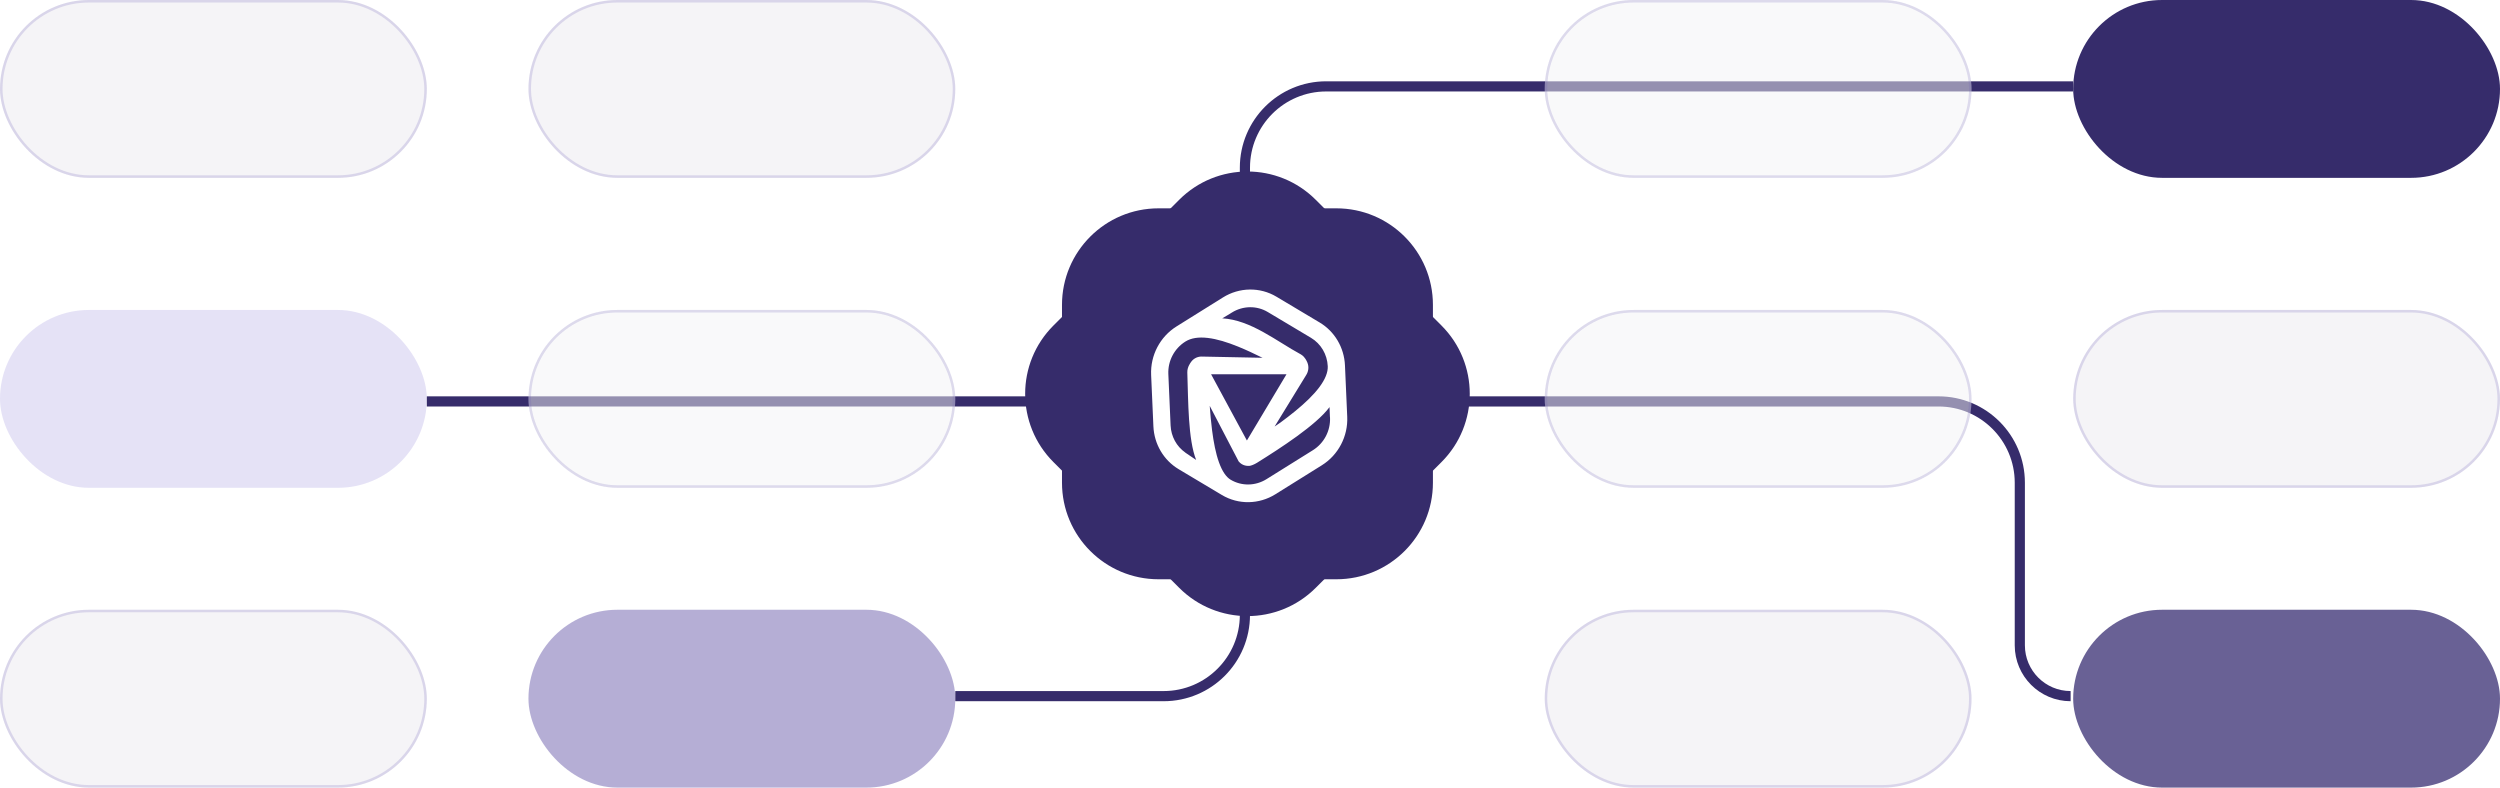 <svg width="492" height="155" viewBox="0 0 492 155" fill="none" xmlns="http://www.w3.org/2000/svg">
<path d="M209 60C209 49.507 217.507 41 228 41H263C273.493 41 282 49.507 282 60V95C282 105.493 273.493 114 263 114H228C217.507 114 209 105.493 209 95V60Z" fill="#362C6B"/>
<path d="M232.065 39.317C239.485 31.897 251.515 31.897 258.935 39.317L283.684 64.066C291.104 71.486 291.104 83.516 283.684 90.936L258.935 115.684C251.515 123.104 239.485 123.104 232.065 115.684L207.316 90.936C199.896 83.516 199.896 71.486 207.316 64.066L232.065 39.317Z" fill="#362C6B"/>
<rect x="408" width="84" height="35" rx="17.5" fill="#362C6B"/>
<path d="M408 17H261C252.163 17 245 24.163 245 33V41.5" stroke="#362C6B" stroke-width="2"/>
<rect y="61" width="84" height="35" rx="17.5" fill="#7E6ED2" fill-opacity="0.2"/>
<rect x="104" y="120" width="84" height="35" rx="17.5" fill="#6C5FAD" fill-opacity="0.5"/>
<path d="M245 114V121C245 129.837 237.837 137 229 137H188" stroke="#362C6B" stroke-width="2"/>
<rect x="408" y="120" width="84" height="35" rx="17.5" fill="#696195"/>
<path d="M84 79H209" stroke="#362C6B" stroke-width="2"/>
<path d="M282 79H381.5C390.337 79 397.5 86.163 397.5 95V127C397.5 132.523 401.977 137 407.5 137V137" stroke="#362C6B" stroke-width="2"/>
<rect x="104" width="84" height="35" rx="17.5" fill="#F5F4F7"/>
<rect x="104.25" y="0.25" width="83.5" height="34.5" rx="17.25" stroke="#6A5DB8" stroke-opacity="0.2" stroke-width="0.5"/>
<rect width="84" height="35" rx="17.5" fill="#F5F4F7"/>
<rect x="0.25" y="0.25" width="83.5" height="34.5" rx="17.25" stroke="#6A5DB8" stroke-opacity="0.2" stroke-width="0.5"/>
<g filter="url(#filter0_b_54960_8217)">
<rect x="304" width="84" height="35" rx="17.5" fill="#F5F4F7" fill-opacity="0.5"/>
<rect x="304.25" y="0.25" width="83.5" height="34.5" rx="17.25" stroke="#6A5DB8" stroke-opacity="0.2" stroke-width="0.5"/>
</g>
<g filter="url(#filter1_b_54960_8217)">
<rect x="104" y="61" width="84" height="35" rx="17.5" fill="#F5F4F7" fill-opacity="0.5"/>
<rect x="104.25" y="61.25" width="83.5" height="34.5" rx="17.25" stroke="#6A5DB8" stroke-opacity="0.2" stroke-width="0.5"/>
</g>
<rect x="408" y="61" width="84" height="35" rx="17.5" fill="#F5F4F7"/>
<rect x="408.25" y="61.25" width="83.5" height="34.5" rx="17.25" stroke="#6A5DB8" stroke-opacity="0.2" stroke-width="0.5"/>
<g filter="url(#filter2_b_54960_8217)">
<rect x="304" y="61" width="84" height="35" rx="17.5" fill="#F5F4F7" fill-opacity="0.5"/>
<rect x="304.25" y="61.25" width="83.5" height="34.5" rx="17.25" stroke="#6A5DB8" stroke-opacity="0.2" stroke-width="0.5"/>
</g>
<rect y="120" width="84" height="35" rx="17.5" fill="#F5F4F7"/>
<rect x="0.25" y="120.25" width="83.5" height="34.5" rx="17.25" stroke="#6A5DB8" stroke-opacity="0.2" stroke-width="0.5"/>
<rect x="304" y="120" width="84" height="35" rx="17.5" fill="#F5F4F7"/>
<rect x="304.25" y="120.25" width="83.5" height="34.5" rx="17.25" stroke="#6A5DB8" stroke-opacity="0.2" stroke-width="0.5"/>
<path fill-rule="evenodd" clip-rule="evenodd" d="M226.542 73.787C226.373 69.927 228.299 66.264 231.539 64.242L240.673 58.54C243.912 56.518 247.96 56.453 251.207 58.392L259.716 63.471C262.667 65.233 264.535 68.401 264.689 71.908L265.134 82.02C265.304 85.88 263.377 89.544 260.138 91.566L251.004 97.267C247.764 99.289 243.717 99.354 240.469 97.416L231.96 92.336C229.009 90.575 227.142 87.407 226.988 83.9L226.542 73.787ZM243.633 68.202C245.265 68.864 246.897 69.639 248.463 70.413L236.63 70.174C235.867 70.126 234.987 70.422 234.412 71.216C234.286 71.389 234.117 71.643 233.974 71.941C233.852 72.195 233.641 72.697 233.663 73.312C233.853 78.992 233.812 86.538 235.404 90.521L233.266 89.073L233.266 89.061C231.543 87.856 230.469 85.89 230.374 83.728L229.929 73.615C229.816 71.047 231.1 68.582 233.291 67.214C234.405 66.518 235.871 66.293 237.689 66.505C239.506 66.717 241.533 67.35 243.633 68.202ZM245.389 86.692L253.183 73.653L238.341 73.652L245.389 86.692ZM238.536 84.683C238.332 83.085 238.19 81.45 238.073 79.872L243.767 90.805C244.532 91.739 245.566 91.699 245.889 91.683C246.17 91.668 246.846 91.408 247.361 91.087C251.908 88.248 259.032 83.664 261.65 80.117L261.733 82.109L261.744 82.103L261.748 82.192C261.861 84.76 260.577 87.226 258.386 88.594L249.252 94.295C247.061 95.662 244.343 95.694 242.182 94.404C241.321 93.89 240.539 92.778 239.892 90.983C239.258 89.222 238.835 87.031 238.536 84.683ZM255.977 69.728C251.258 67.184 246.187 62.964 240.537 62.648C240.537 62.648 241.474 62.103 242.064 61.738C242.205 61.651 242.425 61.513 242.425 61.513C244.616 60.145 247.334 60.113 249.494 61.403L258.003 66.482C259.963 67.652 261.2 69.751 261.302 72.08C261.354 73.259 260.817 74.635 259.635 76.213C258.466 77.771 256.798 79.35 254.915 80.894C253.963 81.674 252.973 82.431 251.985 83.161C251.604 83.424 251.224 83.683 250.846 83.938L257.04 73.837C257.471 73.18 257.674 72.232 257.275 71.312C257.198 71.132 257.08 70.886 256.919 70.64C256.779 70.424 256.497 70.036 256.034 69.76C256.015 69.749 255.997 69.738 255.977 69.728Z" fill="white"/>
<defs>
<filter id="filter0_b_54960_8217" x="294" y="-10" width="104" height="55" filterUnits="userSpaceOnUse" color-interpolation-filters="sRGB">
<feFlood flood-opacity="0" result="BackgroundImageFix"/>
<feGaussianBlur in="BackgroundImageFix" stdDeviation="5"/>
<feComposite in2="SourceAlpha" operator="in" result="effect1_backgroundBlur_54960_8217"/>
<feBlend mode="normal" in="SourceGraphic" in2="effect1_backgroundBlur_54960_8217" result="shape"/>
</filter>
<filter id="filter1_b_54960_8217" x="94" y="51" width="104" height="55" filterUnits="userSpaceOnUse" color-interpolation-filters="sRGB">
<feFlood flood-opacity="0" result="BackgroundImageFix"/>
<feGaussianBlur in="BackgroundImageFix" stdDeviation="5"/>
<feComposite in2="SourceAlpha" operator="in" result="effect1_backgroundBlur_54960_8217"/>
<feBlend mode="normal" in="SourceGraphic" in2="effect1_backgroundBlur_54960_8217" result="shape"/>
</filter>
<filter id="filter2_b_54960_8217" x="294" y="51" width="104" height="55" filterUnits="userSpaceOnUse" color-interpolation-filters="sRGB">
<feFlood flood-opacity="0" result="BackgroundImageFix"/>
<feGaussianBlur in="BackgroundImageFix" stdDeviation="5"/>
<feComposite in2="SourceAlpha" operator="in" result="effect1_backgroundBlur_54960_8217"/>
<feBlend mode="normal" in="SourceGraphic" in2="effect1_backgroundBlur_54960_8217" result="shape"/>
</filter>
</defs>
</svg>
